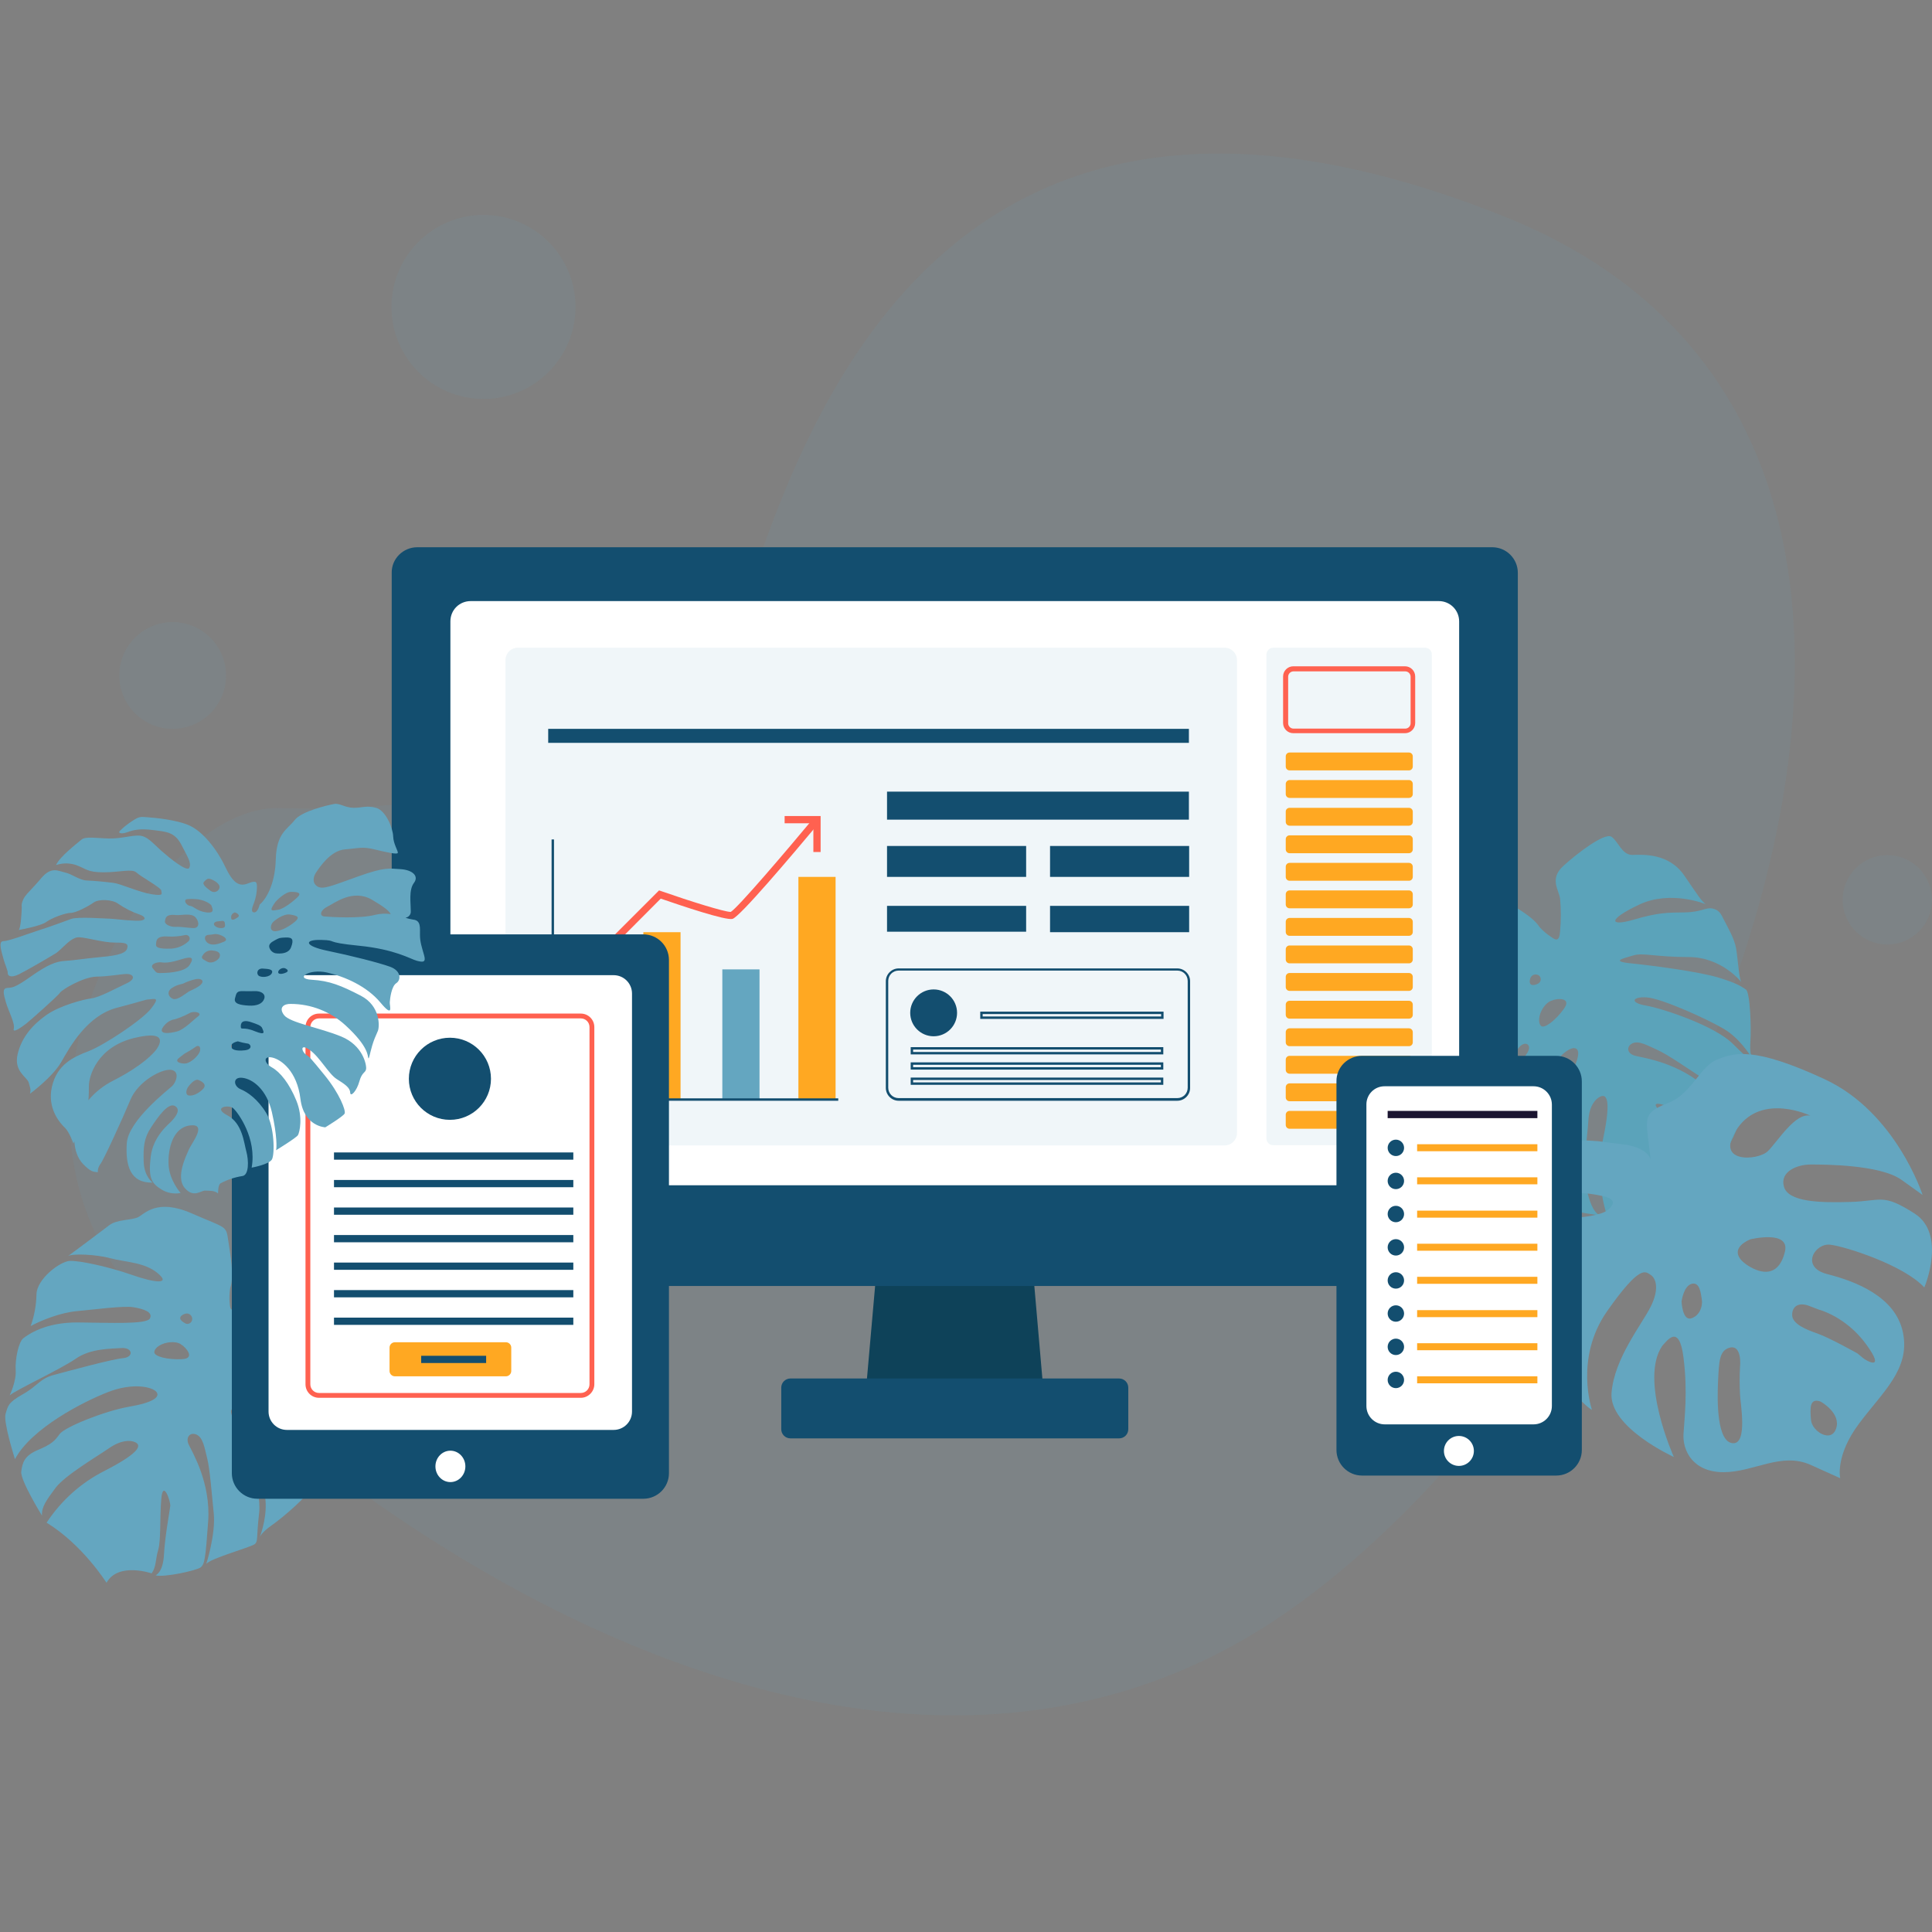 <?xml version="1.0" encoding="utf-8"?>
<!-- Generator: Adobe Illustrator 25.0.1, SVG Export Plug-In . SVG Version: 6.00 Build 0)  -->
<svg version="1.1" id="Calque_1" xmlns="http://www.w3.org/2000/svg" xmlns:xlink="http://www.w3.org/1999/xlink" x="0px" y="0px"
	 viewBox="0 0 800 800" style="enable-background:new 0 0 800 800;" xml:space="preserve">
<rect x="0" y="0" width="800" height="800" fill="#808080" stroke="none"/>
<style type="text/css">
	.st0{opacity:0.1;enable-background:new    ;}
	.st1{fill:#64A6C0;}
	.st2{fill:#5BA3BA;}
	.st3{fill:#B9BDE1;}
	.st4{fill:#0E4259;}
	.st5{fill:#134E6F;}
	.st6{fill:#FFFFFF;}
	.st7{fill:#FFA822;}
	.st8{fill:#FF6150;}
	.st9{fill:#1B1531;}
</style>
<g class="st0">
	<path class="st1" d="M623,89.7c-226-90.5-287.4,77-314.1,157.8s-140.8,88.8-193.2,87.1s-130.9,126.2-56,205.4
		c96,101.5,304,238,466.8,131.8S867.5,187.5,623,89.7z"/>
</g>
<g>
	<path class="st2" d="M585,427.9c0,0.1,0,0.2,0,0.2V427.9z"/>
</g>
<g>
	<path class="st2" d="M725.5,439.2l-0.3-0.5C725.3,438.9,725.4,439,725.5,439.2z"/>
</g>
<g>
	<path class="st2" d="M676.4,395.6c3.9-1.2,9.3,0.7,22.9,0.7s21.7,10.3,21.7,10.3c-1-2.1-1.4-9.6-2.1-13.8s-3.7-9.2-5-11.8
		s-2-4.2-4.8-4.8s-4.5,1.5-11.5,1.6s-10.9,0-21.1,3s-10.9,0,2.2-6.2s27.6-0.2,27.6-0.2c-2-1.6-2.5-2.6-8.9-11.9s-17-8.6-21.4-8.5
		s-5.9-5.6-8.7-7.5s-14.2,6.8-20,12.1s-1.8,9.9-1.3,13.5c0.4,4.5,0.4,9,0,13.5c-0.3,4.7-2,3.6-3.8,2.3c-1.7-1.1-3.3-2.5-4.7-4
		c-2.8-4.5-10.5-8.5-15.9-11.8s-4.4-2.4-18.3,4.9s-12,15.4-12.6,18.2s-4.8,7.5-4.9,11.4c-0.1,3.6-0.6,19.2-0.7,21.3
		c0.3-2.2,6.6-9.4,11.7-13.1c5.3-3.8,10.1-10,17.1-11.4s2.8,3.2-6.2,8.7s-18.2,13.2-20.6,16.2s-2.9,15.5,2.2,19.5
		c3.4,2.9,6.3,6.2,8.7,10c0.9-4.9,3.4-13.2,7.1-18.9s10.2-16.5,13.4-19.2s6.6-5.1,7.8-2.5s-8.8,13.9-17.4,24.4s-9,19.1-9,21.7
		s4.5,8.1,8.4,10.8s6.6,8.5,6.6,8.5c-0.2-3.1,4.9-23.6,5.3-30.9s5.7-13.7,8.4-17.5s6.3-1.7,3.6,2.1s-10,20.9-12.5,26.6
		s-0.7,8-1.8,15s-0.2,7.8,1.9,10.7s17,8.6,17,8.6c-5.7-13.4-0.8-37,2.5-47.6s9.9-15.7,12.5-15.6s2.5,4-2.3,12.7s-10.1,26.1-9.2,29.5
		s1.2,5.2-0.5,11.2s0.1,8.3,2.7,11s19.7,4.8,19.7,4.8c-2.8-1.9-3.8-5.3-5.5-11.5s0.7-21.6,1-27.6s2.8-9,4.9-10s5-0.4,1.2,17.5
		c-2.2,10.6-1.6,21.7,1.7,32c16.5-5.9,34.9-3.8,34.9-3.8c-3.7-9.2,8.7-17,8.7-17c-1-3.4-3.5-4.8-5.8-8.2s-10-8.8-15.8-14.4
		s3.4-2.3,4.7-1s8.4,9.5,14,14.6s4.5,8.1,4.5,8.1c2.9-2,9.1-14.6,9.1-16.7s-1.4-3.7-12.9-14.4s-26-12.7-29.7-13.6s-3.8-4-1.2-5.2
		s6.2,0.9,10.4,2.8s11.8,7.2,19.3,12.1s14.6,15.6,14.6,15.6c-0.7-2.9,6.3-19.1,6.1-21s-1.5-1.9-8.9-9.3s-28.9-14.6-35.9-15.8
		s-5.7-3.8,0.3-3.4s24.8,8.8,32,13.1c6.2,3.7,10.4,10.2,11.5,12c-0.3-0.8-0.9-2.7-0.6-6.8c0.4-6-0.1-20.5-1.9-21.6
		s-3.1-2.4-11.3-4.9s-27.5-5-36.3-5.9S672.5,396.8,676.4,395.6z M633.5,405.7c0.5-2.5,2.7-2.5,3.7-1.8c0.9,0.7,1,1.9,0.4,2.8
		c-0.2,0.2-0.4,0.4-0.7,0.6C635.3,408.1,633,408.5,633.5,405.7L633.5,405.7z M647.6,417.7c-3.5,4.9-8.2,8.4-9.5,7.1s-1-4.7,0.9-7.5
		s3.7-3,3.7-3C644.3,413.4,651.1,412.8,647.6,417.7L647.6,417.7z"/>
</g>
<g>
	<path class="st1" d="M28.2,520.4c-0.1,0-0.1,0.1-0.2,0.1L28.2,520.4z"/>
</g>
<g>
	<path class="st1" d="M107.3,637c0,0,0.1-0.2,0.2-0.5C107.5,636.7,107.4,636.8,107.3,637z"/>
</g>
<g>
	<path class="st1" d="M110.6,571.4c3.4,2.3,5.3,7.7,13.8,18.3s5.5,23.3,5.5,23.3c1-2.1,6.7-7.1,9.5-10.3s4.8-8.7,6.1-11.3
		s2-4.2,0.7-6.8s-3.9-2.5-8.4-8s-6.9-8.5-15.6-14.6s-6.9-8.5,6.2-2.2s17.5,21.3,17.5,21.3c0-2.6,0.5-3.7,3.7-14.4s-3.9-18.7-6.8-22
		s0.7-8.1,0.4-11.5s-14.1-6.8-22-8s-8.8,4.8-11.3,7.4c-3.3,3.1-6.8,6-10.6,8.5c-3.9,2.7-4,0.7-4.2-1.5c-0.2-2.1-0.1-4.2,0.2-6.2
		c1.8-5,0.1-13.5-0.8-19.8s-0.8-4.9-15.2-11.2s-19.5,0.3-22.1,1.6s-8.8,0.9-11.9,3.3c-2.9,2.2-15.4,11.6-17.1,12.8
		c1.9-1.1,11.5-0.7,17.5,0.9c6.3,1.7,14.1,1.6,19.6,6.2s-0.7,4.2-10.7,0.7s-21.6-5.9-25.6-5.8s-13.9,7.5-13.9,14
		c-0.1,4.4-0.9,8.8-2.4,13c4.4-2.4,12.4-5.6,19.2-6.2s19.2-2.3,23.4-1.6s8.1,2,6.8,4.6s-16.4,1.8-29.9,1.7s-20.5,5-22.5,6.5
		s-3.5,8.7-3.2,13.3s-2.5,10.4-2.5,10.4c2.3-2.1,21.4-11,27.4-15.2s14.2-4.1,18.9-4.4s5.2,3.8,0.6,4.2s-22.5,5.3-28.5,6.9
		s-6.7,4.5-12.9,8s-6.2,4.8-7.2,8.2s3.9,18.7,3.9,18.7c6.8-12.8,28.3-23.8,38.6-27.8s18.4-2.1,20,0s-1.5,4.4-11.4,6.1
		s-26.6,8.4-28.7,11.3s-3.3,4.2-9,6.6s-6.4,5.3-6.9,8.9s8.6,18.3,8.6,18.3c-0.3-3.4,1.7-6.3,5.6-11.5s17.2-13,22.1-16.4
		s8.8-3.5,10.9-2.5s3.4,3.6-12.8,11.9c-9.7,4.9-17.9,12.3-23.9,21.4c15,9.2,24.8,24.9,24.8,24.9c4.8-8.7,18.7-3.9,18.7-3.9
		c2-2.9,1.5-5.7,2.7-9.7s0.6-13.3,1.3-21.3s3.9,1.2,3.7,3.1s-2.2,12.5-2.6,20.1s-3.5,8.6-3.5,8.6c3.4,1,17.1-2,18.7-3.3
		s2-3.4,3.1-19.1s-6.4-28.3-8-31.6s0.7-5.5,3.3-4.2s3.2,5.4,4.3,9.8s1.8,13.8,2.7,22.6s-3.1,21.1-3.1,21.1c1.8-2.4,18.9-7,20.2-8.3
		s0.5-2.3,1.7-12.8s-6.7-31.6-10.1-37.8s-0.6-6.8,2.8-1.9s8.7,24.8,9.8,33.2c1,7.1-1.5,14.5-2.2,16.4c0.4-0.8,1.5-2.4,4.9-4.8
		c4.9-3.4,15.9-13,15.7-15s0-3.9-3.3-11.9s-13.3-24.5-18.1-32S107.2,569.1,110.6,571.4z M75.9,544.3c2.3-1.2,3.7,0.5,3.7,1.8
		c0,1.1-0.8,2-1.9,2.1c-0.3,0-0.6,0-0.9-0.2C75.2,547.2,73.3,545.7,75.9,544.3z M75.4,562.8c-6,0.3-11.7-1.1-11.5-3s3.1-3.7,6.5-4
		s4.7,1,4.7,1C76.6,557.6,81.3,562.5,75.4,562.8z"/>
</g>
<g>
	<path class="st1" d="M792.8,502.5c-13.3-8.5-13.6-5.2-26.5-4.8s-25.8,0-27.6-6.3s5.5-9.2,11-9.2s28.7,0,37.6,6.3l8.8,6.3
		c0,0-11-34.2-40.5-47.9s-37.6-11-44.7-8.1c-6.9,2.8-10.5,14-19.7,17.7s-10,5.2-8.8,14.4l1.1,9.2c0,0-1.1-5.1-11.8-6.3
		s-6.7-1.1-13.6-1.5c-7.4-0.5-15.5,1-21.7,9.2c-6.1,7.9-1.9,8.1-7.4,16.6c-7,10.9-10.3,22.5-5.5,35.3s4.8,18,8.1,19.5
		c0,0-1.1-13.3,4-20.3s8.5-9.9,11.4-14s4.7-2.6,5.7,1.1s-2.3,7.9-6.8,13.3c-2.3,2.8-10.3,15.1-6.6,25s16.2,23.9,19.9,25.8
		c0,0-7.4-21.4,6.3-40.9s15.8-16.4,18-15s3.7,5.8,0,13.2s-15.1,21.4-16.2,35.7s25.8,26.5,25.8,26.5s-14.4-32-4.8-46
		c1.9-2,7-9.6,8.8,4.8s0.4,24.7,0,31.7s4,15.8,16.6,15.8s23.9-8.5,36.1-3l12.2,5.5c0,0-2.2-9.2,7.7-22.5S791,567,788,551.9
		s-19.9-21.4-31.3-24.3s-5.2-12.9,1.1-12.2s30.6,8.5,39,17.7C796.9,533.1,806.1,511,792.8,502.5z M665.8,501
		c-2.6,2.2-10.7,3.3-16.6,3.3s-10.3-3-4.8-7.7s18.4-1.5,18.4-1.5C669.5,496.2,668.4,498.8,665.8,501z M700.3,545.9c-3.7,1.1-4-7-4-7
		s0.8-6.4,4.2-7.3s3.8,4.1,4.2,6.6S703.9,544.8,700.3,545.9L700.3,545.9z M719.5,467.1c10.3-14.7,30.2-5.1,30.2-5.1
		c-6.3-1.5-13.6,10.7-17.7,14.7S709.2,481.9,719.5,467.1L719.5,467.1z M717.5,597.6c-6.5-0.5-6.5-17-6.1-25.4s0.5-12.8,4.6-14.1
		s4.9,3.9,4.5,8c-0.2,3.7-0.2,7.5,0,11.2C720.5,580.3,723.9,598.1,717.5,597.6L717.5,597.6z M739.1,518.3c-2.2,9.2-8.1,9.9-14.4,6.3
		s-7.4-8.1,0-11.4C724.7,513.2,741.3,509.1,739.1,518.3L739.1,518.3z M760.3,591.5c-2,6.2-10,1.2-10.4-3.5s-0.7-9.2,3.8-7.7
		C754.3,580.5,762.4,585.3,760.3,591.5L760.3,591.5z M753.2,542.3c0,0,11.1,2.8,19.5,14.3s0.1,6.9-1.3,5.7s-2.3-1.9-2.3-1.9
		s-11.6-6.5-16.5-8.2s-10.4-4-10.5-7.6s2.6-5.5,6.9-3.9L753.2,542.3z"/>
</g>
<g>
	<rect x="237.4" y="415" class="st3" width="15.4" height="40.3"/>
</g>
<g class="st0">
	<circle class="st1" cx="200.2" cy="127.1" r="38.1"/>
</g>
<g class="st0">
	<circle class="st1" cx="71.5" cy="279.7" r="22.1"/>
</g>
<g class="st0">
	<circle class="st1" cx="781.5" cy="372.6" r="18.5"/>
</g>
<g>
	<polygon class="st4" points="432.7,583.2 357.9,583.2 365,502.6 425.7,502.6 	"/>
</g>
<g>
	<path class="st5" d="M172.8,226.6h445.1c5.9,0,10.6,4.8,10.6,10.6v284.7c0,5.9-4.8,10.6-10.6,10.6H172.8c-5.9,0-10.6-4.8-10.6-10.6
		V237.2C162.1,231.4,166.9,226.6,172.8,226.6z"/>
</g>
<g>
	<path class="st5" d="M327.3,570.8h136.1c2.1,0,3.8,1.7,3.8,3.8v17.2c0,2.1-1.7,3.8-3.8,3.8H327.3c-2.1,0-3.8-1.7-3.8-3.8v-17.2
		C323.5,572.5,325.2,570.8,327.3,570.8z"/>
</g>
<g>
	<path class="st6" d="M194.9,248.9h400.9c4.6,0,8.4,3.7,8.4,8.4v225.1c0,4.6-3.7,8.4-8.4,8.4H194.9c-4.6,0-8.4-3.7-8.4-8.4V257.3
		C186.5,252.6,190.2,248.9,194.9,248.9z"/>
</g>
<g class="st0">
	<path class="st1" d="M214.4,268.2h292.7c2.8,0,5.1,2.3,5.1,5.1v195.9c0,2.8-2.3,5.1-5.1,5.1H214.4c-2.8,0-5.1-2.3-5.1-5.1V273.3
		C209.3,270.5,211.6,268.2,214.4,268.2z"/>
</g>
<g>
	<rect x="266.4" y="386" class="st7" width="15.4" height="69.2"/>
</g>
<g>
	<rect x="299.1" y="401.4" class="st1" width="15.4" height="53.8"/>
</g>
<g>
	<rect x="330.6" y="363.1" class="st7" width="15.4" height="92.1"/>
</g>
<g>
	<path class="st8" d="M246.2,399.6l-2.1-2.1l28.8-28.8l0.9,0.3c12.3,4.3,26.2,8.6,28.7,8.6c0,0,0.1,0,0.1,0
		c3-1.8,22.7-24.9,34.6-39.2l2.3,1.9c-12.3,14.7-33.2,39.4-36.2,40.2c-2.9,0.7-21-5.4-29.7-8.4L246.2,399.6z M302.4,377.7
		L302.4,377.7L302.4,377.7z"/>
</g>
<g>
	<polygon class="st8" points="339.8,352.8 336.8,352.8 336.8,340.9 324.9,340.9 324.9,337.9 339.8,337.9 	"/>
</g>
<g>
	<rect x="367.3" y="327.8" class="st5" width="125" height="11.6"/>
</g>
<g>
	<rect x="227" y="301.8" class="st5" width="265.3" height="5.8"/>
</g>
<g>
	<path class="st5" d="M481.8,436.6H377.1v-3h104.6V436.6z M378.1,435.6h102.6v-1H378.1V435.6z"/>
</g>
<g>
	<path class="st5" d="M481.8,421.9h-75.9v-3h75.9V421.9z M406.9,420.9h73.9v-1h-73.9V420.9z"/>
</g>
<g>
	<path class="st5" d="M481.8,442.9H377.1v-3h104.6V442.9z M378.1,441.9h102.6v-1H378.1V441.9z"/>
</g>
<g>
	<path class="st5" d="M481.8,449.2H377.1v-3h104.6V449.2z M378.1,448.2h102.6v-1H378.1V448.2z"/>
</g>
<g>
	<rect x="367.3" y="350.3" class="st5" width="57.6" height="12.8"/>
</g>
<g>
	<rect x="434.8" y="350.3" class="st5" width="57.6" height="12.8"/>
</g>
<g>
	<rect x="434.8" y="375.1" class="st5" width="57.6" height="10.9"/>
</g>
<g>
	<rect x="367.3" y="375.1" class="st5" width="57.6" height="10.7"/>
</g>
<g>
	<path class="st5" d="M487.5,455.8H372.1c-2.9,0-5.3-2.4-5.3-5.3v-44.2c0-2.9,2.4-5.3,5.3-5.3h115.4c2.9,0,5.3,2.4,5.3,5.3v44.2
		C492.8,453.4,490.4,455.8,487.5,455.8z M372.1,401.9c-2.4,0-4.3,1.9-4.3,4.3v44.2c0,2.4,1.9,4.3,4.3,4.3h115.4
		c2.4,0,4.3-1.9,4.3-4.3v-44.2c0-2.4-1.9-4.3-4.3-4.3H372.1z"/>
</g>
<g>
	<circle class="st5" cx="386.6" cy="419.4" r="9.7"/>
</g>
<g class="st0">
	<path class="st1" d="M527.2,268.2h62.9c1.6,0,2.8,1.3,2.8,2.8v200.4c0,1.6-1.3,2.8-2.8,2.8h-62.9c-1.6,0-2.8-1.3-2.8-2.8V271.1
		C524.4,269.5,525.7,268.2,527.2,268.2z"/>
</g>
<g>
	<path class="st8" d="M581.8,303.6h-46.3c-2.3,0-4.2-1.9-4.2-4.2v-19.3c0-2.3,1.9-4.2,4.2-4.2h46.3c2.3,0,4.2,1.9,4.2,4.2v19.3
		C586,301.7,584.1,303.6,581.8,303.6z M535.6,278c-1.2,0-2.2,1-2.2,2.2v19.3c0,1.2,1,2.2,2.2,2.2h46.3c1.2,0,2.2-1,2.2-2.2v-19.3
		c0-1.2-1-2.2-2.2-2.2H535.6z"/>
</g>
<g>
	<path class="st7" d="M534,311.6h49.4c0.9,0,1.6,0.7,1.6,1.6v4.2c0,0.9-0.7,1.6-1.6,1.6H534c-0.9,0-1.6-0.7-1.6-1.6v-4.2
		C532.4,312.3,533.1,311.6,534,311.6z"/>
</g>
<g>
	<path class="st7" d="M534,323h49.4c0.9,0,1.6,0.7,1.6,1.6v4.2c0,0.9-0.7,1.6-1.6,1.6H534c-0.9,0-1.6-0.7-1.6-1.6v-4.2
		C532.4,323.8,533.1,323,534,323z"/>
</g>
<g>
	<path class="st7" d="M534,334.5h49.4c0.9,0,1.6,0.7,1.6,1.6v4.2c0,0.9-0.7,1.6-1.6,1.6H534c-0.9,0-1.6-0.7-1.6-1.6V336
		C532.4,335.2,533.1,334.5,534,334.5z"/>
</g>
<g>
	<path class="st7" d="M534,345.9h49.4c0.9,0,1.6,0.7,1.6,1.6v4.2c0,0.9-0.7,1.6-1.6,1.6H534c-0.9,0-1.6-0.7-1.6-1.6v-4.2
		C532.4,346.6,533.1,345.9,534,345.9z"/>
</g>
<g>
	<path class="st7" d="M534,357.3h49.4c0.9,0,1.6,0.7,1.6,1.6v4.2c0,0.9-0.7,1.6-1.6,1.6H534c-0.9,0-1.6-0.7-1.6-1.6v-4.2
		C532.4,358,533.1,357.3,534,357.3z"/>
</g>
<g>
	<path class="st7" d="M534,368.7h49.4c0.9,0,1.6,0.7,1.6,1.6v4.2c0,0.9-0.7,1.6-1.6,1.6H534c-0.9,0-1.6-0.7-1.6-1.6v-4.2
		C532.4,369.4,533.1,368.7,534,368.7z"/>
</g>
<g>
	<path class="st7" d="M534,380.1h49.4c0.9,0,1.6,0.7,1.6,1.6v4.2c0,0.9-0.7,1.6-1.6,1.6H534c-0.9,0-1.6-0.7-1.6-1.6v-4.2
		C532.4,380.8,533.1,380.1,534,380.1z"/>
</g>
<g>
	<path class="st7" d="M534,391.5h49.4c0.9,0,1.6,0.7,1.6,1.6v4.2c0,0.9-0.7,1.6-1.6,1.6H534c-0.9,0-1.6-0.7-1.6-1.6v-4.2
		C532.4,392.2,533.1,391.5,534,391.5z"/>
</g>
<g>
	<path class="st7" d="M534,402.9h49.4c0.9,0,1.6,0.7,1.6,1.6v4.2c0,0.9-0.7,1.6-1.6,1.6H534c-0.9,0-1.6-0.7-1.6-1.6v-4.2
		C532.4,403.6,533.1,402.9,534,402.9z"/>
</g>
<g>
	<path class="st7" d="M534,414.4h49.4c0.9,0,1.6,0.7,1.6,1.6v4.2c0,0.9-0.7,1.6-1.6,1.6H534c-0.9,0-1.6-0.7-1.6-1.6v-4.2
		C532.4,415.1,533.1,414.4,534,414.4z"/>
</g>
<g>
	<path class="st7" d="M534,425.8h49.4c0.9,0,1.6,0.7,1.6,1.6v4.2c0,0.9-0.7,1.6-1.6,1.6H534c-0.9,0-1.6-0.7-1.6-1.6v-4.2
		C532.4,426.5,533.1,425.8,534,425.8z"/>
</g>
<g>
	<path class="st7" d="M534,437.2h49.4c0.9,0,1.6,0.7,1.6,1.6v4.2c0,0.9-0.7,1.6-1.6,1.6H534c-0.9,0-1.6-0.7-1.6-1.6v-4.2
		C532.4,437.9,533.1,437.2,534,437.2z"/>
</g>
<g>
	<path class="st7" d="M534,448.6h49.4c0.9,0,1.6,0.7,1.6,1.6v4.2c0,0.9-0.7,1.6-1.6,1.6H534c-0.9,0-1.6-0.7-1.6-1.6v-4.2
		C532.4,449.3,533.1,448.6,534,448.6z"/>
</g>
<g>
	<path class="st7" d="M534,460h49.4c0.9,0,1.6,0.7,1.6,1.6v4.2c0,0.9-0.7,1.6-1.6,1.6H534c-0.9,0-1.6-0.7-1.6-1.6v-4.2
		C532.4,460.7,533.1,460,534,460z"/>
</g>
<g>
	<polygon class="st5" points="347.1,455.8 228.4,455.8 228.4,347.6 229.4,347.6 229.4,454.8 347.1,454.8 	"/>
</g>
<g>
	<path class="st5" d="M564,437.2h80.4c5.9,0,10.6,4.8,10.6,10.6v152.6c0,5.9-4.8,10.6-10.6,10.6H564c-5.9,0-10.6-4.8-10.6-10.6
		V447.8C553.3,441.9,558.1,437.2,564,437.2z"/>
</g>
<g>
	<path class="st6" d="M573.3,449.8H635c4.2,0,7.6,3.4,7.6,7.6v124.8c0,4.2-3.4,7.6-7.6,7.6h-61.6c-4.2,0-7.6-3.4-7.6-7.6V457.3
		C565.8,453.2,569.1,449.8,573.3,449.8z"/>
</g>
<g>
	<circle class="st6" cx="604.1" cy="600.8" r="6.2"/>
</g>
<g>
	<circle class="st5" cx="578" cy="475.3" r="3.4"/>
</g>
<g>
	<rect x="586.8" y="473.8" class="st7" width="49.8" height="2.9"/>
</g>
<g>
	<rect x="574.6" y="460" class="st9" width="62" height="3"/>
</g>
<g>
	<circle class="st5" cx="578" cy="489" r="3.4"/>
</g>
<g>
	<rect x="586.8" y="487.5" class="st7" width="49.8" height="2.9"/>
</g>
<g>
	<circle class="st5" cx="578" cy="502.7" r="3.4"/>
</g>
<g>
	<rect x="586.8" y="501.3" class="st7" width="49.8" height="2.9"/>
</g>
<g>
	<circle class="st5" cx="578" cy="516.5" r="3.4"/>
</g>
<g>
	<rect x="586.8" y="515" class="st7" width="49.8" height="2.9"/>
</g>
<g>
	<circle class="st5" cx="578" cy="530.2" r="3.4"/>
</g>
<g>
	<rect x="586.8" y="528.7" class="st7" width="49.8" height="2.9"/>
</g>
<g>
	<circle class="st5" cx="578" cy="543.9" r="3.4"/>
</g>
<g>
	<rect x="586.8" y="542.5" class="st7" width="49.8" height="2.9"/>
</g>
<g>
	<circle class="st5" cx="578" cy="557.7" r="3.4"/>
</g>
<g>
	<rect x="586.8" y="556.2" class="st7" width="49.8" height="2.9"/>
</g>
<g>
	<circle class="st5" cx="578" cy="571.4" r="3.4"/>
</g>
<g>
	<rect x="586.8" y="569.9" class="st7" width="49.8" height="2.9"/>
</g>
<g>
	<path class="st5" d="M106.6,386.9h159.8c5.9,0,10.6,4.8,10.6,10.6V610c0,5.9-4.8,10.6-10.6,10.6H106.6c-5.9,0-10.6-4.8-10.6-10.6
		V397.5C96,391.7,100.7,386.9,106.6,386.9z"/>
</g>
<g>
	<path class="st6" d="M118.8,403.8h135.3c4.2,0,7.6,3.4,7.6,7.6v173.1c0,4.2-3.4,7.6-7.6,7.6H118.8c-4.2,0-7.6-3.4-7.6-7.6V411.4
		C111.3,407.2,114.7,403.8,118.8,403.8z"/>
</g>
<g>
	<ellipse class="st6" cx="186.5" cy="607.2" rx="6.2" ry="6.5"/>
</g>
<g>
	<path class="st8" d="M240.5,578.8H132.1c-3.1,0-5.6-2.5-5.6-5.6V425.3c0-3.1,2.5-5.6,5.6-5.6h108.4c3.1,0,5.6,2.5,5.6,5.6v147.9
		C246.1,576.2,243.6,578.8,240.5,578.8z M132.1,421.7c-2,0-3.6,1.6-3.6,3.6v147.9c0,2,1.6,3.6,3.6,3.6h108.4c2,0,3.6-1.6,3.6-3.6
		V425.3c0-2-1.6-3.6-3.6-3.6H132.1z"/>
</g>
<g>
	<circle class="st5" cx="186.3" cy="446.7" r="17"/>
</g>
<g>
	<rect x="138.3" y="477.2" class="st5" width="99.1" height="3"/>
</g>
<g>
	<rect x="138.3" y="488.6" class="st5" width="99.1" height="3"/>
</g>
<g>
	<rect x="138.3" y="500" class="st5" width="99.1" height="3"/>
</g>
<g>
	<rect x="138.3" y="511.4" class="st5" width="99.1" height="3"/>
</g>
<g>
	<rect x="138.3" y="522.8" class="st5" width="99.1" height="3"/>
</g>
<g>
	<rect x="138.3" y="534.2" class="st5" width="99.1" height="3"/>
</g>
<g>
	<rect x="138.3" y="545.6" class="st5" width="99.1" height="3"/>
</g>
<g>
	<path class="st7" d="M163.5,555.8h46c1.2,0,2.2,1,2.2,2.2v9.7c0,1.2-1,2.2-2.2,2.2h-46c-1.2,0-2.2-1-2.2-2.2V558
		C161.3,556.8,162.3,555.8,163.5,555.8z"/>
</g>
<g>
	<rect x="174.4" y="561.4" class="st5" width="26.9" height="3"/>
</g>
<g>
	<path class="st1" d="M175.6,395.5c-0.9-3.2-1.7-5.4-1.7-8.4s0.4-6-2.8-6.3c-1.1-0.2-2.1-0.4-3.2-0.8c1.4-0.2,2.3-1.4,2.2-2.7
		c0-3.4-0.9-8.8,1.3-11.7s-0.7-5.4-5.5-5.7s-6.6-0.9-17.3,2.9s-14.8,5.7-17.1,4.3s-1.9-4-0.5-6s5.8-8.9,11.9-9.4s7.1-1.2,12.1,0
		s9.4,2.2,9.7,1.5s-1.8-3.6-1.9-6.9s-3-10.7-7.1-11.8s-5.9,0.1-9.4,0s-5.7-2-7.9-1.6s-13.5,2.9-16.4,6.7s-7.5,5.2-7.8,16.2
		s-4.4,16.9-6.7,18.8c0,0-0.7,3.3-2.3,3.2s-0.6-2.5,0-4c0.8-2.2,1.2-4.5,1.2-6.8c-0.1-1.7-0.2-2.6-3.7-1.2s-6.1,0.2-9.5-7
		s-9.2-14.4-14.6-16.9s-14.8-3.3-17.6-3.5s-3.3-0.4-6.3,1.6c-1.7,1.1-3.4,2.4-4.9,3.9c-1.3,1.1,0.5,1.6,2.9,0.7s5.2-1.6,10.6-0.9
		s9,0.7,11.8,6.1s4.2,7.5,3.3,9.5s-8.3-4.1-11.7-7.1s-5.7-6.1-9.2-6.2s-7.3,1.3-12.4,1.2s-9.7-1-11.4,0.5s-8.9,6.9-10.5,10.5
		c2.7-0.9,5.6-0.9,8.3,0c4.4,1.6,4.6,3,11.4,3s11.8-1.6,13.6,0.1s10.3,6.3,10.3,7.5s1.3,2.3-3.9,1.5s-12.8-4.3-15.8-4.7
		s-8-0.9-11.1-1s-6.2-2.7-9-3.3s-5.7-2.7-9.9,2.3s-6.7,6.9-7.5,8.9S9,374.3,9,375.9s-0.4,8.8-1.3,9.2c0,0,9.1-1.6,11.4-3.3
		s8-3.8,10.2-3.8s7.4-2.8,9.5-4.3s7.7-1.3,10.1,0.5c2.8,1.9,5.7,3.4,8.9,4.5c1.6,0.5,3.2,1.8,1,2.4s-11.8-0.7-13.5-0.7
		s-13-0.9-15.8,0.1s-8.9,3.3-12.8,4.5s-12.9,4.7-15.3,4.7s-0.5,5.1,0,7.2s1.9,5,1.8,6s1.1,2.3,4.7,0.5s12.5-7,15.1-8.6
		s6.3-6.9,9.8-6.7s10.1,2.2,14.6,2.2s6,0.2,5.2,2.6s-6.4,3-11.9,3.5s-10.3,1.3-13.9,1.5s-7.2,1.6-14.1,6.5s-7.8,4.5-9.8,4.7
		s-1.5,2.4-0.4,6.1s3.8,8.6,3.2,10.8s3.9-1.2,5.1-2.1s13.2-11.5,14-12.8s9.7-6.6,15.2-6.7s10.2-1.1,12.6-1.1s4.1,1.9-0.2,3.9
		s-11.2,5.8-14.5,6.2s-13.2,3-18.7,6.9s-10.2,9-11.9,16.2s4,9.5,4.6,11.8s1,2.7,0.5,4.6c0,0,9.4-6.9,13-13.2s10.7-19.2,23-22.4
		s11.4-3.4,13.6-3.5c2.2-0.2,4.3-0.9,0.5,3.9s-19.6,15.2-25.9,17.6s-13,5.5-15.1,14.7s3.6,15.3,5.4,17s3.5,6.5,3.5,6.5l0.4-0.9
		c0.2,3.6,1.3,7,3.6,9.4c3.2,3.3,4.3,3.2,6.1,3.4c-0.1-1.2,0.3-2.3,1-3.3c1.1-1.1,9.3-19,12.5-26.7s13-12.9,16.8-12.4
		s2.2,5.1,0.5,6.7S53.1,464,52.5,473.4s1.5,16.5,10.7,16.3c0,0-3.5-2.5-3.7-8.6s0.1-9.8,3-14.2c2.9-4.4,7.2-10.6,10-8.9
		s-0.5,5.2-1.5,6.3s-7.6,6.1-8.6,14.7s0.2,10.9,4.4,13.5c2.4,1.5,5.2,2,8,1.5c0,0-4.7-5.2-5-11.8s1.8-15.4,9-16.2s0.5,7.4-0.6,10
		s-5.5,11.3-1.8,15.8s6.8,1.1,8.6,1.2s3.9-0.1,5.3,1.2c0,0-0.1-3.5,1-4.2c2.8-1.5,5.8-2.5,8.9-3c3-0.2,2.8-6.6,1.8-10.2
		s-1.6-11.7-7.9-15s0.7-4.6,2.6-2.8s9.7,12.4,7.5,24.5c0,0,7.2-1.3,8.4-3.4s1.1-13.6-2.4-19.3s-7.7-8.6-10.6-9.8s-3.4-5.2,0.8-4.7
		s10,4.7,12.2,14.3s2,15.1,1.7,15.7c0,0,8.5-5.2,9.1-6.3s2.2-7.2-0.7-14.3s-6.7-11.8-10.1-13.7s-3.6-4.9,0.1-4.1s10.3,5.6,11.7,17.1
		s10.3,11.8,10.3,11.8s7.4-4.5,8-5.7s-2.1-8.3-8.3-15.9s-6-7.3-7.8-8.6s-2.4-4.7,1.7-1.8c4.1,2.9,7.8,9.9,11.1,12s5.5,3.5,5.6,5.6
		s2.7-0.6,3.8-4.6s2.6-3.5,2.8-5.2s-1.3-9.7-10.3-13.4s-21.3-5.7-23.7-8.9s0.1-4.7,2.8-4.6c8.4,0,16.5,3.2,22.7,8.9
		c9.7,8.9,9.1,12.8,9.4,13.5s0.5-1.3,1.6-5.1c0.6-2.1,1.5-4.2,2.4-6.2c0.7-1.9,1-10.3-7.1-14.5s-13-6.2-20.3-6.6s-1.2-4.7,6.3-3
		c7.5,1.7,16.5,5.7,22.1,12.4s3.8,1.5,3.9-0.1s0.7-6.6,2.7-7.9s2.1-5.1-2.6-6.8s-16.2-4.6-25.9-6.6s-9.8-4.7-2.6-4.5
		c7.3,0.2,0.5,0.9,15.6,2.4s21.3,5.5,23.9,6.2S176.5,398.6,175.6,395.5z M93.1,382.2c0.2,1.4,0.2,2-1.4,2.1s-3-0.9-3.1-1.5
		s0.4-1.2,1.7-1.3C91.4,381.5,92.9,380.8,93.1,382.2z M84.5,365.1c1.1-1.1,1.5-1.5,2.7-1.1c1.4,0.5,4,1.9,3.7,3.6
		c-0.3,1.2-1.5,2-2.8,1.7c-0.3-0.1-0.6-0.2-0.9-0.4C85.9,367.9,83.4,366.2,84.5,365.1z M77.7,372.3c1.1-0.1,2.2-0.1,3.3,0
		c3,0.1,6.3,1.8,6.6,2.8s1.6,3.2-2.2,2.7s-5.1-2.5-6.7-2.7S75.6,372.4,77.7,372.3L77.7,372.3z M68.3,381.5c0.2-1.1,0.1-3.1,4.6-2.6
		c2.2,0.2,6.4-1,8.1,1s1.5,4.5-1,4.4s-4.7-0.6-7.2-0.5S68.1,382.6,68.3,381.5z M83.6,407.2c-0.8,1.3-4,2.7-5.1,3.2s-4.9,4-6.9,3.2
		s-2.6-3.1-0.4-4.5s3-1.3,4.6-1.8c1.6-0.8,3.3-1.4,5-1.8C83,405,84.5,405.8,83.6,407.2z M64.6,391.2c0.1-1.7,0-3.8,5.2-3.4
		c2.3,0.1,4.5-0.1,6.8-0.6c0.8-0.2,1.6,0.2,1.9,1c0.2,0.6-0.1,1.3-0.6,1.7c-1.9,1.7-4.3,2.7-6.8,2.9
		C68.1,392.9,64.5,392.9,64.6,391.2L64.6,391.2z M64.5,434.9c-1,1.2-5.2,6.2-17.5,12.5c-4,2-7.6,4.8-10.4,8.2
		c0.2-2.2,0.2-4.3,0.2-5.9c0-4.2,3.5-16.2,18.8-19.9S65.5,433.6,64.5,434.9L64.5,434.9z M63.3,401c-1.5-1.8,1.9-2.8,3.7-2.5
		s4.4-0.1,8.2-1.3s5.5-1,3.3,2.4S67,402.9,67,402.9C64.6,403,64.8,402.8,63.3,401z M67.2,425.8c1-1.7,2.5-3,4.4-3.6
		c1,0,5-1.6,6.9-2.7s5.5-0.1,3.6,1.3s-5.8,5.5-8.8,6.3S65.9,428.4,67.2,425.8L67.2,425.8z M74.2,438l2.2-1.7c1.5-0.8,3-1.7,4.4-2.7
		c1.9-1.5,2.8,0.7,1.5,2.7s-4,4.1-5.8,4.1S72,439.7,74.2,438z M83.9,451.1c-2.1,2-4.3,2.8-5.8,2.5s-1-2.6,0-3.8c0,0,2.4-3.3,4.1-2.6
		S85.9,449.2,83.9,451.1L83.9,451.1z M90.9,396.4c-0.5,1.1-3,2.9-5.1,1.8s-2.7-1.6-1.8-2.7c0.8-1.4,2.5-2.2,4.1-1.9
		C91.2,393.9,91.3,395.2,90.9,396.4L90.9,396.4z M92.6,390c-2.1,0.9-4.4,1.6-6.2,0.7s-2.3-3.5,0-3.6s2.5-0.7,4.6,0
		S94.7,389.2,92.6,390z M97.2,377.8c1.4,0.4,2.3,1.4,1.2,2.1s-2.7,1.7-2.7,0C95.6,379,96.3,378.1,97.2,377.8L97.2,377.8z
		 M101.4,434.9c-3.5,0.4-5.7-0.2-5.7-1.7s2.8-2,2.8-2c1.3,0.4,2.6,0.7,3.9,0.9C103.8,432.1,104.9,434.5,101.4,434.9L101.4,434.9z
		 M105.5,427c-5-2.1-5.8-0.1-5.8-2.1s1.5-2.7,4.7-1.5c1.7,0.6,3.8,1.2,4.2,2.4S110.5,429,105.5,427L105.5,427z M109.4,413.6
		c-0.7,2-3,3-6.4,2.8s-6.3-0.7-5.7-3s0.7-3.1,3.5-3c0,0,1.8,0.1,4.6,0S110.1,411.6,109.4,413.6L109.4,413.6z M112.6,402.9
		c-0.8,1.8-4.4,2-5.5,1.1s-0.6-3.3,2.1-2.9C110,401.2,113.4,401.1,112.6,402.9L112.6,402.9z M118,402.9c-1.9,0.7-3.4,0.4-2.6-1
		c0.6-0.8,1.6-1.2,2.5-1C119,401.3,120,402.2,118,402.9L118,402.9z M120.5,392.3c-1.3,3.4-6.6,2.4-6.6,2.4c-1-0.3-1.8-1-2.2-1.9
		c-0.8-1.7,0.5-2.6,2.2-3.5s1.7-1,4.4-1.1S121.8,388.9,120.5,392.3L120.5,392.3z M122.3,381.5c-2,1.8-5.7,4-8.3,4.1s-2.1-3-0.6-4.1
		c0,0,3.7-3.3,6.8-2.8S124.2,379.8,122.3,381.5L122.3,381.5z M123.3,371.4c-1.8,1.8-5.9,5-8.1,5.3s-4.4,1.2-1.1-3.3
		c0.5-0.6,4-4.1,6.4-4.1S125.1,369.6,123.3,371.4L123.3,371.4z M155.4,378.8c-6.3,1.7-18.6,0.9-21,0.7s-1.7-2.7,1.2-4.1
		s10.5-7.5,18.5-2.8c5.1,3,7,4.6,7.7,5.9C159.7,378.2,157.5,378.3,155.4,378.8L155.4,378.8z"/>
</g>
</svg>
